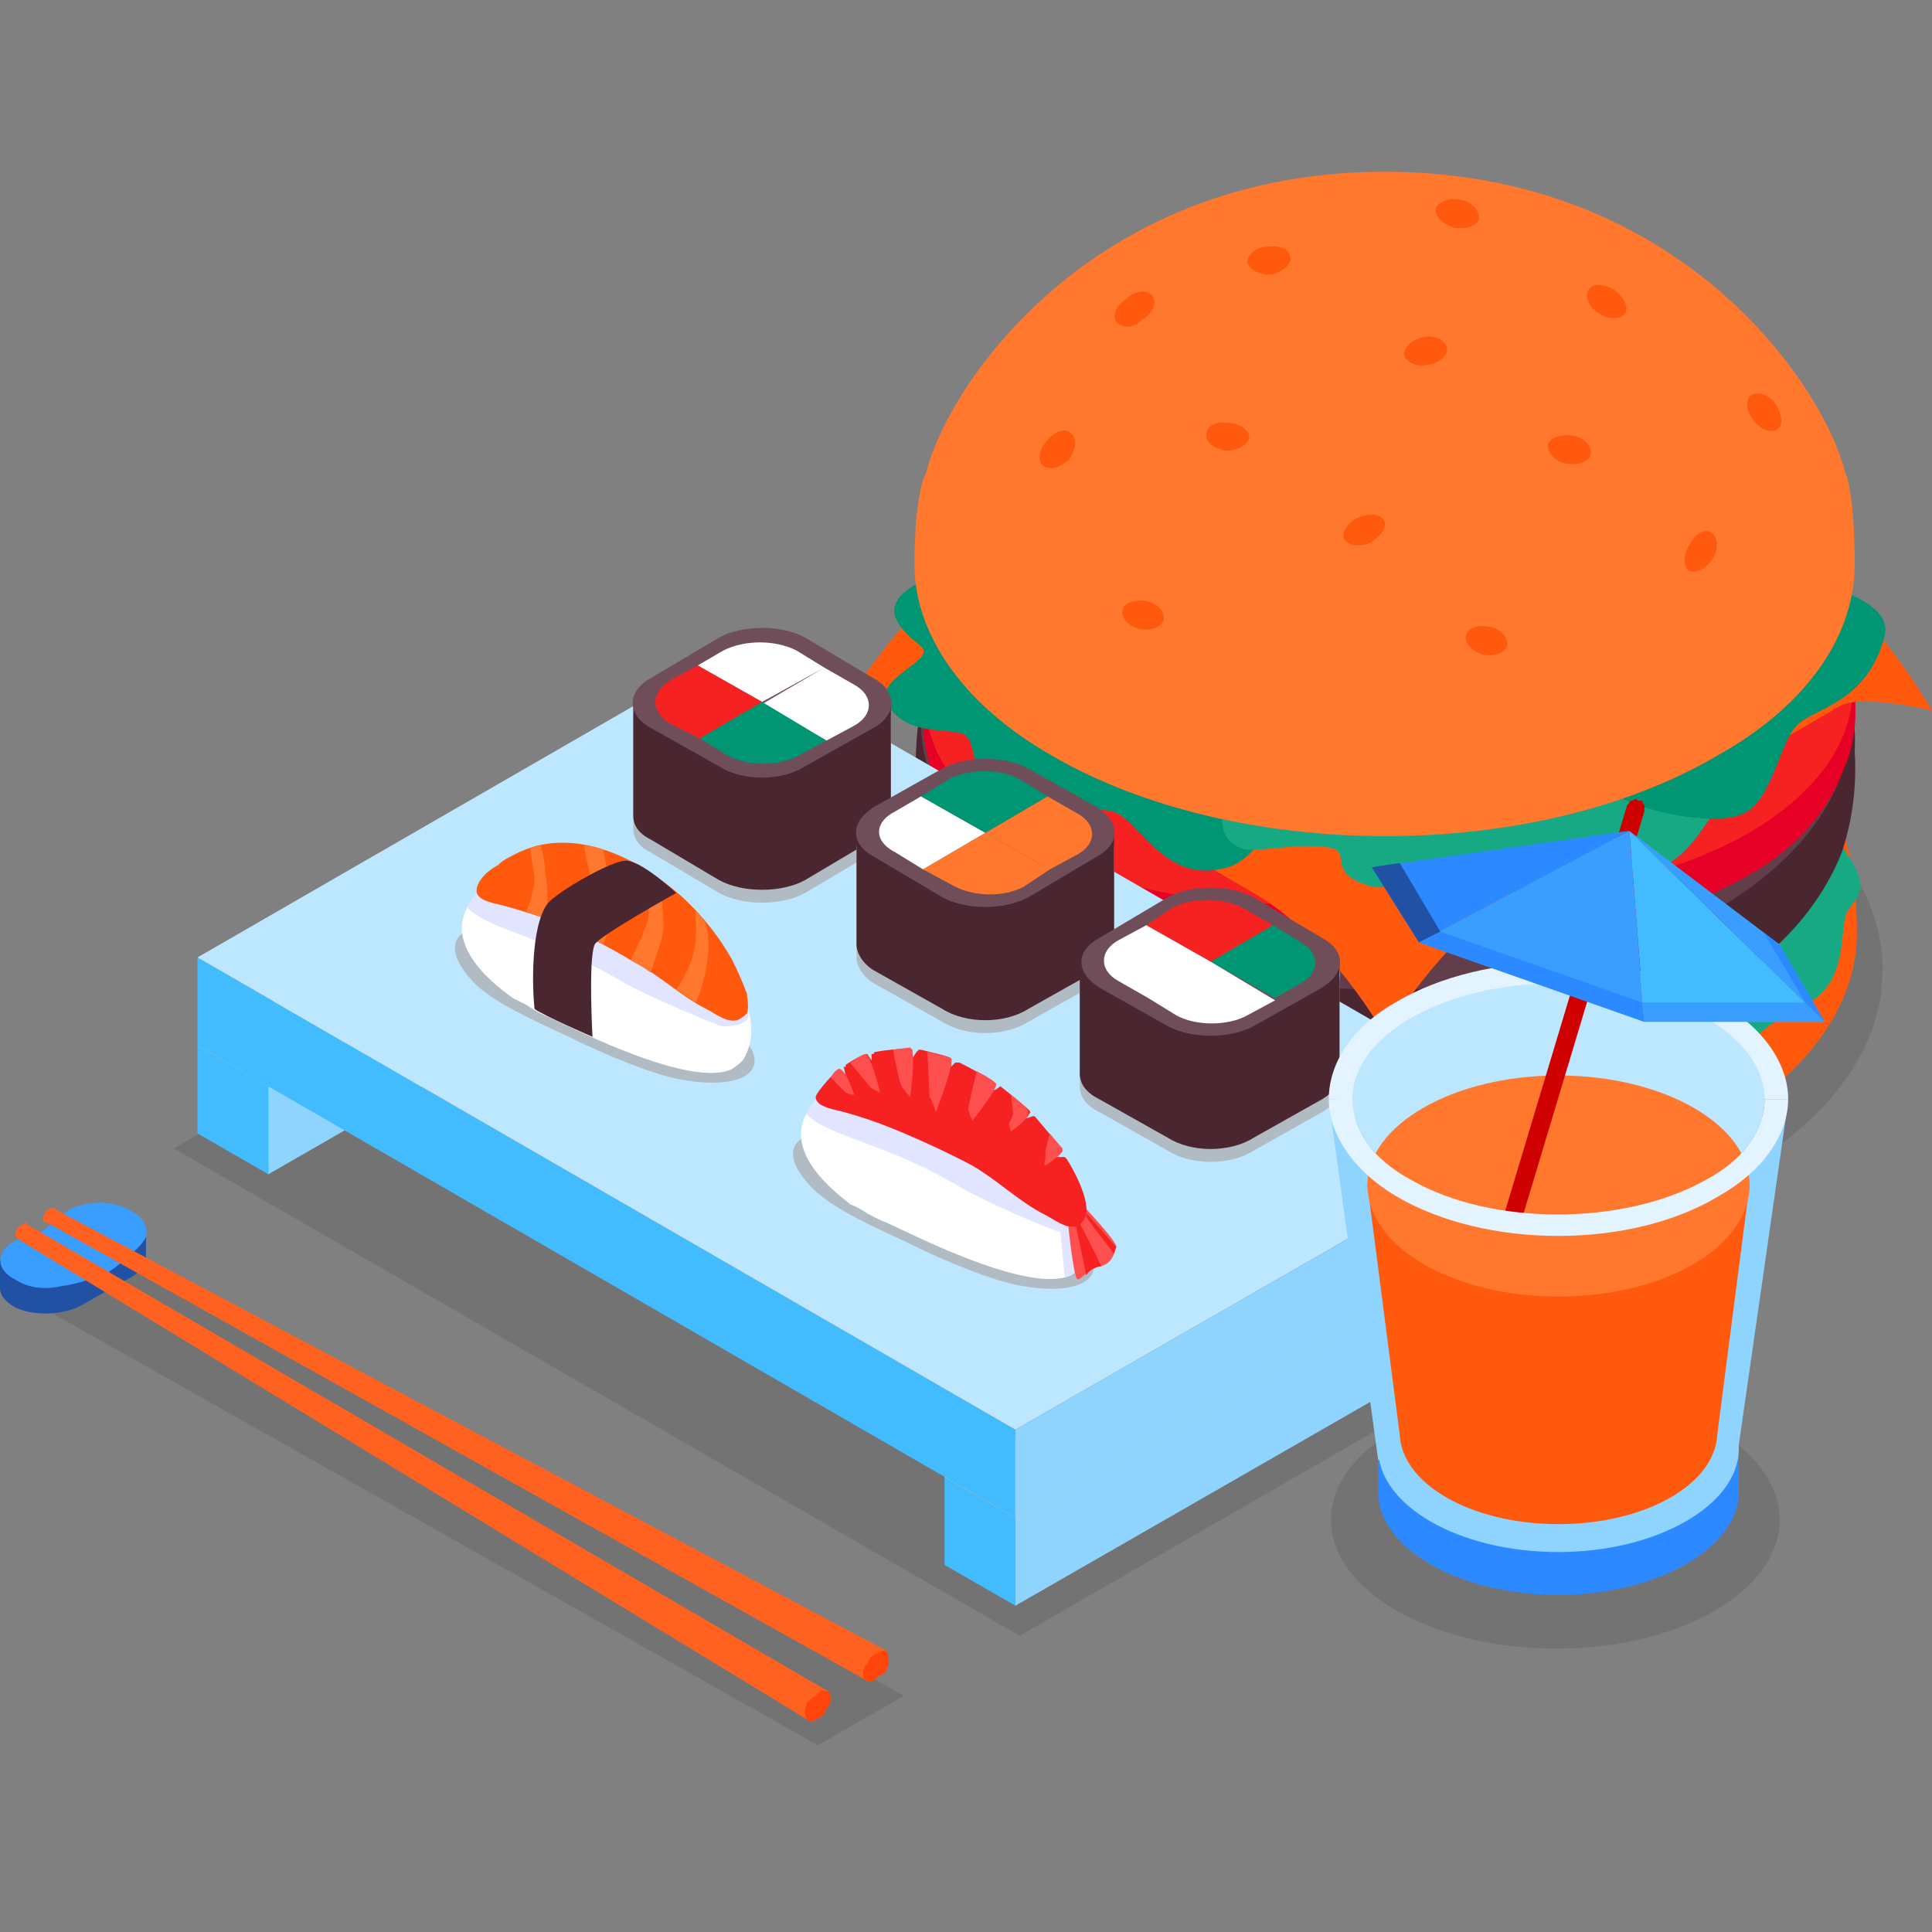 <svg version="1.2" xmlns="http://www.w3.org/2000/svg" viewBox="0 0 90 90" width="90" height="90">
	<rect x="0" y="0" width="90" height="90" fill="#808080" stroke="none"/>
	<title>New Project</title>
	<style>
		.s0 { opacity: .1;fill: #000000 } 
		.s1 { fill: #ff590e } 
		.s2 { fill: #17a984 } 
		.s3 { fill: #009573 } 
		.s4 { fill: #4a2730 } 
		.s5 { fill: #613e4a } 
		.s6 { fill: #e60026 } 
		.s7 { fill: #f62121 } 
		.s8 { fill: #ff782d } 
		.s9 { fill: #43bcff } 
		.s10 { fill: #ffe888 } 
		.s11 { fill: #8fd4ff } 
		.s12 { fill: #bde6ff } 
		.s13 { fill: #2051a4 } 
		.s14 { fill: #399eff } 
		.s15 { fill: #ff6121 } 
		.s16 { fill: #ff450a } 
		.s17 { fill: #b1bbc4 } 
		.s18 { fill: #ffbb22 } 
		.s19 { fill: #6f4e5a } 
		.s20 { fill: #ffffff } 
		.s21 { fill: #e1e5ff } 
		.s22 { fill: #ff5050 } 
		.s23 { fill: #e3f3ff } 
		.s24 { fill: #2c89ff } 
		.s25 { fill: #ce0000 } 
	</style>
	<g id="Folder 1">
		<path id="Layer" class="s0" d="m64.6 58.5c-12.8 0-23.1-5.9-23.1-13.3c0-7.4 10.3-13.4 23.1-13.4c12.8 0 23.1 6 23.1 13.4c0 7.4-10.3 13.3-23.1 13.3z" />
		<path id="Layer" class="s1" d="m86 39.3c0 0 0.5 1 0.5 4.2c0 3.2-2.2 6.5-6.5 9c-8.5 4.9-22.4 4.9-30.9 0c-4.3-2.5-6.5-5.7-6.5-9c0-3.2 0.5-4.2 0.5-4.2z" />
		<path id="Layer" class="s1" d="m64.5 52.9c-11.9 0-21.5-5.6-21.5-12.5c0-6.9 9.6-12.4 21.5-12.4c11.9 0 21.6 5.5 21.6 12.4c0 6.9-9.7 12.5-21.6 12.5z" />
		<path id="Layer" class="s2" d="m77.8 37.2c0 0 5.9-0.8 7.7 1.8c1.9 2.5 1 2.7 0.6 3.4c-0.5 0.6 0.2 3.5-2.2 4.5c-2.3 1.1-2.8 2.3-3.9 3.3c-1.2 1.1-6.3 1.1-8.2-1.5c-1.9-2.7-2.6-9.4-2.6-9.4z" />
		<path id="Layer" class="s3" d="m70.7 40.4c0 0.1 12.1 0.6 11.4 3.7c-0.7 3.1-3.4 3.3-4.1 4.1c-0.8 0.8-1.2 3.6-2.5 4.2c-1.3 0.5-4.6-0.1-6.2-1.1c-1.7-0.9-2.6 0.1-4.7 0c-2.1-0.2-8.4-1.7-7.8-4.8c0.5-3.1 13.9-6.1 13.9-6.1z" />
		<path id="Layer" class="s3" d="m62.4 49.2c0 0-6.4 4.2-8.7 3.4c-2.4-0.9-2.7-2.1-3.9-2.5c-1.2-0.3-2.8 0.1-3.7-0.9c-0.9-1-0.1-1.8-0.7-2.1c-0.7-0.4-0.6-1.3-2.5-2.2c-3.2-1.4-1.7-3.1-0.9-4c0.8-0.7-1.3-1.6 0.9-2.7c2-1 17.2 2.7 17.2 2.7z" />
		<path id="Layer" class="s2" d="m63.6 44c0 0-9.6 6.5-11.8 6c-2.2-0.6-0.9-1.6-1.8-1.8c-1.7-0.3-3.7 0.2-4.2 0c-1-0.4-1.2-1.3-0.6-2.5c0.5-1.2-1.5-1.3-2.1-2.1c-0.6-0.9 5-5.4 5-5.4z" />
		<path id="Layer" class="s4" d="m86.1 33.1c0.4 0.4 0.3 1.4 0.3 1.9c0.1 1.6-0.1 3.2-0.6 4.7c-1.1 2.8-3.4 5.1-6 6.5c-8.4 4.9-22.1 4.9-30.5 0c-4.4-2.5-7-6.5-6.6-11.7c0-0.1 0.1-1.4 0.3-1.4z" />
		<path id="Layer" class="s5" d="m64.5 46.1c-11.9 0-21.6-5.6-21.6-12.5c0-7 9.7-12.5 21.6-12.5c12 0 21.7 5.5 21.7 12.5c0 6.9-9.7 12.5-21.7 12.5z" />
		<path id="Layer" class="s6" d="m86 30.8c0.3 0.4 0.4 1.1 0.4 1.5c0.1 1.2 0 2.4-0.5 3.5c-0.8 2.2-2.5 3.9-4.5 5c-6.4 3.7-16.7 3.7-23.1 0c-3.3-1.9-5.4-5-5-8.9c0-0.1 0.2-1.1 0.3-1.1z" />
		<path id="Layer" class="s7" d="m69.8 41.6c-9.1 0-16.4-4.3-16.4-9.5c0-5.3 7.3-9.5 16.4-9.5c9.1 0 16.5 4.2 16.5 9.5c0 5.2-7.4 9.5-16.5 9.5z" />
		<path id="Layer" class="s6" d="m75.8 31.3c0.2 0.4 0.4 1.1 0.4 1.5c0.1 1.2-0.1 2.4-0.5 3.5c-0.9 2.2-2.6 3.9-4.6 5c-6.3 3.7-16.7 3.7-23.1 0c-3.3-1.9-5.3-5-5-8.9c0-0.1 0.2-1.1 0.4-1.1z" />
		<path id="Layer" class="s7" d="m59.6 42.1c-9.1 0-16.5-4.3-16.5-9.5c0-5.3 7.4-9.5 16.5-9.5c9.1 0 16.4 4.2 16.4 9.5c0 5.2-7.3 9.5-16.4 9.5z" />
		<path id="Layer" class="s1" d="m43.4 27.9c1.4-0.8 21.1-12.2 21.1-12.2l21.2 12.2c2 1.2 4.3 5.2 4.3 5.2c0 0-3.3-0.8-4.3-0.2c-0.7 0.4-9 5.2-15 8.7c-3.5 2-6.2 6.6-6.2 6.6c0 0-2.6-4.6-6.1-6.6l-15.3-8.9c-1.1-0.6-4 0.4-4 0.4c0 0 2.9-4.3 4.3-5.2z" />
		<path id="Layer" class="s2" d="m75.4 29.1c0 0 5.5 2.2 5.9 5.3c0.4 3.1-0.5 2.9-1.2 3.3c-0.7 0.3-1.5 3.1-4.1 2.9c-2.5-0.2-3.5 0.6-5 1c-1.5 0.3-6-2.1-6.4-5.3c-0.4-3.3 2.3-9.4 2.3-9.4z" />
		<path id="Layer" class="s3" d="m76.4 26c0 0.1 12.1 0.5 11.4 3.6c-0.8 3.2-3.4 3.4-4.1 4.2c-0.8 0.8-1.2 3.6-2.5 4.1c-1.2 0.6-4.6 0-6.2-1c-1.7-1-2.6 0-4.7-0.1c-2.1-0.1-8.4-1.7-7.8-4.7c0.5-3.1 13.9-6.1 13.9-6.1zm-15.9 8.7c0 0-1 5-3.3 5.7c-3 0.9-4.1-2.3-5.4-2.6c-1.2-0.3-4.9-0.1-5.8-1.1c-0.8-1-0.5-2.1-1.1-2.5c-0.7-0.3-2.6 0.1-3.5-1.3c-0.9-1.3 2.3-2.1 1.5-2.8c-1-0.8-2.2-1.9 0-3c2-1.1 17.2 2.7 17.2 2.7z" />
		<path id="Layer" class="s2" d="m75.6 35.3c0 0-9.5 6.6-11.7 6c-2.2-0.6-0.9-1.6-1.9-1.8c-1.6-0.3-3.6 0.3-4.2 0c-0.9-0.3-1.1-1.3-0.6-2.5c0.6-1.1-1.4-1.3-2-2.1c-0.6-0.8 5-5.3 5-5.3z" />
		<path id="Layer" class="s8" d="m86 22.1c0 0 0.4 1 0.4 4.2c0 3.2-2.1 6.5-6.4 8.9c-8.5 5-22.4 5-31 0c-4.2-2.4-6.4-5.7-6.4-8.9c0-3.3 0.5-4.2 0.5-4.2z" />
		<path id="Layer" class="s8" d="m64.5 8c15 0 21.6 11.8 21.6 15c0 3.2-2.1 6.4-6.3 8.8c-8.4 4.9-22.1 4.9-30.5 0c-4.2-2.4-6.3-5.6-6.3-8.8c0-3.2 6.6-15 21.5-15z" />
		<path id="Layer" class="s1" d="m59 11.5c0.6-0.1 1.1 0.1 1.1 0.5c0.1 0.3-0.4 0.7-0.9 0.8c-0.5 0-1-0.2-1.1-0.6c0-0.3 0.4-0.7 0.9-0.7zm-6.5 2.4c0.4-0.4 1-0.4 1.2-0.1c0.2 0.3 0 0.8-0.5 1.1c-0.4 0.4-0.9 0.4-1.2 0.1c-0.2-0.3 0-0.8 0.5-1.1zm4.7 5.8c0.5 0 1 0.3 1 0.7c-0.1 0.3-0.5 0.6-1.1 0.6c-0.5-0.1-1-0.4-0.9-0.8c0-0.3 0.4-0.6 1-0.5zm10.8-10.4c0.6 0.1 0.9 0.5 0.9 0.9c-0.1 0.3-0.6 0.5-1.2 0.4c-0.5-0.2-0.9-0.5-0.8-0.9c0.1-0.3 0.6-0.5 1.1-0.4zm-1.7 6.4c0.5-0.1 1 0.1 1.1 0.5c0.1 0.3-0.3 0.7-0.9 0.8c-0.5 0.1-1-0.1-1.1-0.5c0-0.3 0.4-0.7 0.9-0.8zm8.2-1.1c-0.5-0.3-0.7-0.8-0.5-1.1c0.2-0.3 0.7-0.3 1.2 0c0.4 0.3 0.7 0.8 0.5 1.1c-0.2 0.3-0.8 0.3-1.2 0zm-1.5 7c-0.6-0.1-0.9-0.5-0.9-0.9c0.1-0.3 0.6-0.5 1.2-0.4c0.5 0.1 0.9 0.5 0.8 0.9c-0.1 0.3-0.6 0.5-1.1 0.4zm-19.9 7.7c-0.5-0.1-0.9-0.5-0.8-0.9c0-0.3 0.6-0.5 1.1-0.4c0.5 0.1 0.9 0.5 0.8 0.9c-0.1 0.3-0.6 0.5-1.1 0.4zm28.6-9.7c-0.4-0.5-0.4-1-0.1-1.2c0.3-0.2 0.8 0 1.1 0.4c0.3 0.5 0.4 1 0.1 1.2c-0.3 0.2-0.8 0-1.1-0.4zm-17.9 5.7c-0.5 0.2-1 0.1-1.2-0.2c-0.1-0.3 0.2-0.8 0.7-1c0.5-0.2 1-0.2 1.2 0.2c0.1 0.3-0.2 0.7-0.7 1z" />
		<path id="Layer" class="s1" d="m69.1 30.5c-0.6-0.2-0.9-0.6-0.8-0.9c0.1-0.4 0.6-0.5 1.1-0.4c0.5 0.1 0.9 0.5 0.8 0.9c-0.1 0.3-0.6 0.5-1.1 0.4z" />
		<path id="Layer" class="s1" d="m79.8 26c-0.3 0.5-0.8 0.7-1.1 0.6c-0.3-0.2-0.3-0.8 0-1.2c0.2-0.5 0.7-0.8 1-0.6c0.3 0.2 0.4 0.7 0.1 1.2zm-31-5.5c0.3-0.4 0.9-0.6 1.1-0.3c0.3 0.2 0.2 0.8-0.1 1.2c-0.4 0.4-0.9 0.5-1.2 0.3c-0.3-0.2-0.2-0.8 0.2-1.2z" />
		<path id="Layer" class="s0" d="m38.1 81.3l-37.4-21.1l4.1-2.3l37.3 21.1z" />
		<path id="Layer" class="s0" d="m73.2 61.4l-25.7 14.8l-39.4-22.7l27.2-15.6z" />
		<path id="Layer" class="s9" d="m44 68.8l3.3 1.9v4.1l-3.3-1.9z" />
		<path id="Layer" class="s10" d="m68.8 54.4l3.4 2l-24.9 14.3l-3.3-1.9z" />
		<path id="Layer" class="s11" d="m47.3 70.7l24.9-14.3v4.1l-24.9 14.3z" />
		<path id="Layer" class="s9" d="m9.2 48.7l3.3 1.9v4.1l-3.3-1.9z" />
		<path id="Layer" class="s10" d="m34 34.4l3.4 1.9l-24.9 14.3l-3.3-1.9z" />
		<path id="Layer" class="s11" d="m12.5 50.6l24.9-14.3v4.1l-24.9 14.3z" />
		<path id="Layer" class="s9" d="m9.2 44.6l38.1 22v4.1l-38.1-22z" />
		<path id="Layer" class="s12" d="m34 30.3l38.2 22l-24.9 14.3l-38.1-22z" />
		<path id="Layer" class="s11" d="m47.3 66.6l24.9-14.3v4.1l-24.9 14.3z" />
		<path id="Layer" class="s13" d="m0.7 60.9q-0.7-0.4-0.7-0.9c0-0.4 0-1.3 0-1.3l3-1c0.9-0.5 3.8-0.3 3.8-0.3c0 0 0 0.8 0 1.1c0 0.4-0.2 0.7-0.7 1l-2.3 1.3c-0.9 0.5-2.3 0.5-3.1 0.1z" />
		<path id="Layer" class="s14" d="m2.9 59.9c-0.8 0.2-1.6 0.1-2.2-0.3c-0.8-0.4-0.9-1.1-0.3-1.6c0.3-0.3 1-0.3 1.5-0.6c0.6-0.4 1.2-1.1 1.7-1.2c0.9-0.3 1.8-0.2 2.5 0.2c0.6 0.3 0.8 0.8 0.7 1.2c-0.1 0.4-1.2 1.3-1.8 1.7c-0.7 0.3-1.8 0.6-2.1 0.6z" />
		<path id="Layer" class="s15" d="m40.4 78.3l-38.3-21.4l0.4-0.6l38.8 20.6z" />
		<path id="Layer" class="s16" d="m40.2 78q0-0.3 0.2-0.5q0.1-0.3 0.3-0.4l0.2-0.1c0.3-0.2 0.5-0.1 0.5 0.3q0 0.2-0.1 0.5q-0.1 0.2-0.4 0.3l-0.2 0.2c-0.2 0.1-0.5 0-0.5-0.3z" />
		<path id="Layer" class="s15" d="m2 56.8q0-0.1 0.1-0.3q0-0.1 0.1-0.1l0.1-0.1c0.2-0.1 0.3 0 0.3 0.1q0 0.2-0.1 0.3q-0.1 0.1-0.2 0.2h-0.1c-0.1 0.1-0.2 0-0.2-0.1z" />
		<path id="Layer" class="s15" d="m37.6 80.1l-36.8-22.4l0.4-0.7l37.4 21.8z" />
		<path id="Layer" class="s16" d="m37.5 79.8q0-0.2 0.1-0.5q0.2-0.2 0.4-0.3l0.2-0.2c0.3-0.1 0.5 0 0.5 0.3q0 0.3-0.2 0.5q-0.1 0.3-0.3 0.4l-0.2 0.1c-0.3 0.2-0.5 0-0.5-0.3z" />
		<path id="Layer" class="s15" d="m0.7 57.5q0-0.1 0.1-0.2q0-0.2 0.2-0.2l0.1-0.1c0.1-0.1 0.2 0 0.2 0.2q0 0.1-0.1 0.2q0 0.1-0.2 0.2h-0.1c-0.1 0.1-0.2 0-0.2-0.1z" />
		<path id="Layer" class="s17" d="m50.3 50.6v-5.2h12.1v5.2c0 0.5-0.3 0.9-0.8 1.2l-3.2 1.8c-1.1 0.7-2.9 0.7-4 0l-3.2-1.8c-0.6-0.3-0.9-0.7-0.9-1.2z" />
		<path id="Layer" class="s18" d="m51.2 44.2l3.2-1.8c1.1-0.6 2.9-0.6 4 0l3.2 1.8c1.1 0.7 1.1 1.7 0 2.4l-3.2 1.8c-1.1 0.6-2.9 0.6-4 0l-3.2-1.8c-1.1-0.7-1.1-1.7 0-2.4z" />
		<path id="Layer" class="s18" d="m53.4 43.7l1.2-0.8c0.9-0.5 2.4-0.5 3.3 0l1.4 0.8l-2.9 1.7z" />
		<path id="Layer" class="s18" d="m59.3 43.7l1.3 0.8c0.9 0.5 0.9 1.4 0 1.9l-1.2 0.7l-3-1.7zm-5.9 3.4l-1.3-0.8c-0.9-0.5-0.9-1.4 0-1.9l1.2-0.8l3 1.8zm1.4 0.8l-1.4-0.8l3-1.7l3 1.7l-1.3 0.8c-0.9 0.5-2.4 0.5-3.3 0z" />
		<path id="Layer" class="s17" d="m29.5 38.6v-5.3h12v5.3c0 0.4-0.3 0.8-0.8 1.1l-3.2 1.9c-1.1 0.6-2.9 0.6-4 0l-3.2-1.9c-0.6-0.3-0.8-0.7-0.8-1.1z" />
		<path id="Layer" class="s4" d="m29.5 38v-5.3h12v5.3c0 0.4-0.3 0.8-0.8 1.1l-3.2 1.9c-1.1 0.6-2.9 0.6-4 0l-3.2-1.9c-0.6-0.3-0.8-0.7-0.8-1.1z" />
		<path id="Layer" class="s19" d="m30.3 31.6l3.2-1.9c1.1-0.6 2.9-0.6 4 0l3.2 1.9c1.1 0.6 1.1 1.7 0 2.3l-3.2 1.8c-1.1 0.7-2.9 0.7-4 0l-3.2-1.8c-1.1-0.6-1.1-1.7 0-2.3z" />
		<path id="Layer" class="s20" d="m32.5 31l1.2-0.7c1-0.5 2.4-0.5 3.4 0l1.3 0.8l-2.9 1.6zm5.9 0.1l1.4 0.8c0.9 0.5 0.9 1.4 0 1.9l-1.3 0.7l-3-1.7z" />
		<path id="Layer" class="s7" d="m32.6 34.4l-1.4-0.7c-0.9-0.6-0.9-1.4 0-2l1.3-0.7l3 1.7z" />
		<path id="Layer" class="s3" d="m33.9 35.2l-1.3-0.8l2.9-1.7l3 1.8l-1.3 0.7c-0.9 0.5-2.4 0.5-3.3 0z" />
		<path id="Layer" class="s17" d="m39.9 44.6v-5.2h12v5.2c0 0.4-0.2 0.9-0.8 1.2l-3.2 1.8c-1.1 0.7-2.9 0.7-4 0l-3.2-1.8c-0.5-0.3-0.8-0.8-0.8-1.2z" />
		<path id="Layer" class="s4" d="m39.9 44v-5.2h12v5.2c0 0.4-0.2 0.9-0.8 1.2l-3.2 1.8c-1.1 0.7-2.9 0.7-4 0l-3.2-1.8c-0.5-0.3-0.8-0.8-0.8-1.2z" />
		<path id="Layer" class="s19" d="m40.7 37.6l3.2-1.8c1.1-0.6 2.9-0.6 4 0l3.2 1.8c1.1 0.7 1.1 1.7 0 2.3l-3.2 1.9c-1.1 0.6-2.9 0.6-4 0l-3.2-1.9c-1.1-0.6-1.1-1.6 0-2.3z" />
		<path id="Layer" class="s3" d="m42.9 37.1l1.3-0.8c0.9-0.5 2.4-0.5 3.3 0l1.3 0.8l-2.9 1.7z" />
		<path id="Layer" class="s8" d="m48.8 37.1l1.4 0.8c0.9 0.5 0.9 1.4 0 1.9l-1.3 0.7l-3-1.7z" />
		<path id="Layer" class="s20" d="m43 40.5l-1.3-0.8c-1-0.5-1-1.4 0-1.9l1.2-0.7l3 1.7z" />
		<path id="Layer" class="s8" d="m44.3 41.2l-1.3-0.7l2.9-1.7l3 1.7l-1.2 0.8c-0.9 0.5-2.4 0.5-3.4-0.1z" />
		<path id="Layer" class="s4" d="m50.3 50v-5.2h12.1v5.2c0 0.5-0.3 0.9-0.8 1.2l-3.2 1.8c-1.1 0.7-2.9 0.7-4 0l-3.2-1.8c-0.6-0.3-0.9-0.7-0.9-1.2z" />
		<path id="Layer" class="s19" d="m51.2 43.7l3.2-1.9c1.1-0.6 2.9-0.6 4 0l3.2 1.9c1.1 0.6 1.1 1.6 0 2.3l-3.2 1.8c-1.1 0.6-2.9 0.6-4 0l-3.2-1.8c-1.1-0.7-1.1-1.7 0-2.3z" />
		<path id="Layer" class="s7" d="m53.4 43.1l1.2-0.8c0.9-0.5 2.4-0.5 3.3 0l1.4 0.8l-2.9 1.7z" />
		<path id="Layer" class="s3" d="m59.3 43.1l1.3 0.8c0.9 0.5 0.9 1.4 0 1.9l-1.2 0.7l-3-1.7z" />
		<path id="Layer" class="s20" d="m53.5 46.5l-1.4-0.8c-0.9-0.5-0.9-1.4 0-1.9l1.3-0.7l3 1.7zm1.3 0.8l-1.3-0.8l2.9-1.7l3 1.8l-1.3 0.7c-0.9 0.5-2.4 0.5-3.3 0z" />
		<path id="Layer" class="s17" d="m50.1 57.6c2 1.9 0.2 2.8-2.5 2.3c-1.3-0.2-3.7-1.2-5.3-2c-1.5-0.7-3.3-1.5-4.3-2.4c-2-1.9-1-3.1 1.6-2.6c2.7 0.4 8.5 2.9 10.5 4.7z" />
		<path id="Layer" class="s20" d="m49.9 59.4c-1.9 0.9-7.2-1.8-8.5-2.4c-0.5-0.2-0.9-0.4-1.2-0.6c0 0-0.3-0.2-0.6-0.3c-0.3-0.3-3.6-2.5-1.7-4.7c0.7-0.7 1.7-1.3 2.8-1.5c1.3-0.3 2.5 0.1 4 0.8c4.6 2.4 7.1 6.1 5.6 8.3q-0.1 0.2-0.4 0.4z" />
		<path id="Layer" class="s21" d="m50.3 58.9c-0.1 0.5-0.7 0.6-0.7 0.6l-0.2-2.1c-1.2-0.4-3.6-1.5-4.5-2q-2-1.2-4.2-2c-0.7-0.3-2.7-0.9-3.1-1.5c-0.2-0.3 2.9-4 6.9-2c4.4 2.2 6.2 6.5 5.8 7.3c-0.1 0 0.2 1.1 0 1.7z" />
		<path id="Layer" class="s22" d="m50.4 56.1c0 0 1.7 1.8 1.6 2c-0.1 0.3-0.2 0.8-0.8 0.9c-0.5 0.1-0.8 0.6-1 0.6c-0.2 0-0.5-3.1-0.5-3.1z" />
		<path id="Layer" fill-rule="evenodd" class="s7" d="m51.2 59q-0.4 0.1-0.6 0.4l-0.5-2.4h0.2c0 0 0.7 1.3 1 2q0 0-0.1 0zm0.7-0.6c-0.1-0.1-1.3-1.7-1.3-1.7v-0.2l1.4 1.6q-0.1 0.2-0.1 0.3z" />
		<path id="Layer" class="s7" d="m39.1 49.8c0.1 0 0.3 0.3 0.3 0.3l-0.1-0.4q0 0 0.1 0q0-0.1 0-0.1c0.3-0.2 0.8-0.5 1-0.5c0 0 0.2 0.3 0.2 0.3v-0.3q0 0 0.1 0q0-0.1 0.1-0.1c0.5-0.1 1.6-0.2 1.7-0.1q0 0.2 0 0.4l0.2-0.3q0 0 0.1-0.1q0 0 0.1 0c0.4 0.1 1.3 0.3 1.4 0.4q0 0.2 0 0.4l0.2-0.2q0 0 0.1 0q0 0 0.1 0c0.6 0.3 1.7 0.9 1.7 1q-0.1 0.1-0.1 0.3c0 0 0.2-0.1 0.3-0.2c0 0 1.4 1.1 1.4 1.2q-0.1 0.2-0.2 0.3l0.3-0.1q0 0 0 0q0 0 0.1 0c0.5 0.6 1.3 1.5 1.3 1.6q-0.1 0.2-0.3 0.3h0.3q0.1 0 0.1 0q0.1 0.1 0.1 0.1c0.8 1.3 1.1 2.4 0.8 2.8q-0.1 0.2-0.3 0.3c-0.5 0.2-1.1-0.3-1.5-0.5c-1.2-0.6-2.2-1.6-3.4-2.3q-1.9-1-3.9-1.8q-1-0.4-2.1-0.7c-0.3-0.1-1.3-0.2-1.3-0.7c0-0.2 1-1.3 1.1-1.3z" />
		<path id="Layer" class="s22" d="m39.4 50.9q-0.4-0.4-0.7-0.7c0 0 0.2-0.4 0.4-0.4c0.3 0 0.7 1.2 0.7 1.2q-0.2 0-0.4-0.1zm1.2-0.2c-0.1-0.1-1-1.2-1-1.2c0 0 0.6-0.4 0.7-0.4c0.3 0.1 0.7 1.8 0.7 1.8q-0.2-0.1-0.4-0.2zm1.4-0.1c-0.1-0.1-0.4-1.7-0.4-1.7c0 0 0.7-0.1 0.8-0.1c0.3 0.2 0 2.3 0 2.3q-0.2-0.2-0.4-0.5zm1.3 0.5c0-0.2-0.1-2.1-0.1-2.1c0 0 0.9 0.2 1.1 0.3c0.2 0.2-0.7 2.5-0.7 2.5c0 0-0.2-0.6-0.3-0.7zm1.8 0.6c0-0.2 0.4-1.8 0.4-1.8c0 0 0.8 0.4 0.9 0.6c0.1 0.2-1.1 1.7-1.1 1.7q-0.1-0.2-0.2-0.5zm1.9 0.6c0.1-0.1 0.2-0.4 0.2-0.4l-0.1-0.9c0 0 0.8 0.6 0.8 0.8c0.1 0.3-0.8 0.9-0.8 0.9q-0.1-0.2-0.1-0.4zm1.7 1.7q0-0.2 0-0.4l0.2-0.8c0 0 0.5 0.6 0.6 0.7c0 0.3-0.8 0.8-0.8 0.8q-0.1-0.1 0-0.3z" />
		<path id="Layer" class="s17" d="m34.3 48c2 1.9 0.2 2.8-2.5 2.3c-1.3-0.2-3.7-1.2-5.3-2c-1.5-0.7-3.3-1.5-4.3-2.4c-1.9-1.9-1-3.1 1.7-2.6c2.6 0.4 8.4 2.9 10.4 4.7z" />
		<path id="Layer" class="s20" d="m34.1 49.8c-1.9 0.9-7.2-1.8-8.5-2.4c-0.5-0.2-0.8-0.4-1.1-0.6c0 0-0.4-0.2-0.6-0.3c-0.4-0.3-3.7-2.5-1.8-4.7c0.8-0.8 1.7-1.3 2.8-1.5c1.3-0.3 2.5 0.1 4 0.8c4.7 2.4 7.1 6.1 5.7 8.3q-0.2 0.2-0.5 0.4z" />
		<path id="Layer" class="s21" d="m33.6 47.8c-1.1-0.4-3.6-1.5-4.5-2q-2-1.2-4.2-2c-0.7-0.3-2.6-0.9-3.1-1.5c-0.2-0.3 2.9-4 6.9-2c4.5 2.2 6.6 6.4 6.1 7.2c-0.4 0.4-1.2 0.3-1.2 0.3z" />
		<path id="Layer" class="s1" d="m23.6 40q0.7-0.4 1.4-0.6c2.5-0.6 5 0.8 6.8 2.4q1.4 1.3 2.3 2.9q0.4 0.8 0.7 1.6c0 0.2 0.1 0.6 0 0.9q-0.2 0.2-0.4 0.3c-0.5 0.2-1.1-0.3-1.5-0.5c-1.2-0.6-2.2-1.6-3.4-2.2q-1.8-1.1-3.8-1.9q-1.1-0.4-2.2-0.7c-0.3-0.1-1.3-0.2-1.3-0.7c0-0.5 0.6-1 1-1.2q0.2-0.2 0.4-0.3z" />
		<path id="Layer" class="s8" d="m32.4 42.4q0.3 0.3 0.5 0.7c0.1 0.3 0.1 0.8 0.1 1.1c0 0.6-0.3 2-0.6 2.5q-0.4-0.3-0.9-0.6c0.3-0.4 0.7-1.2 0.8-1.7c0.2-0.7 0.1-1.5 0.1-2zm-7.7-2.9q0.1 0 0.3-0.1q0.1 0 0.2 0c0.1 0.4 0.2 0.9 0.2 1.3q0.2 1 0 2.1q-0.4-0.2-0.9-0.3c0.2-0.5 0.4-1.1 0.4-1.6q-0.1-0.7-0.2-1.4zm5.3 1c0.2 0.1 0.5 0.3 0.7 0.4c0.1 0.6 0.2 1.7 0.2 2.1c0.1 0.5-0.4 1.7-0.6 2.3q-0.4-0.3-0.8-0.5q-0.1-0.1-0.1-0.1c0.3-0.6 0.7-1.5 0.8-1.9c0.1-0.4-0.2-1.8-0.2-2.3zm-2.4 0.7c-0.1-0.4-0.3-1.2-0.4-1.8q0.5 0 0.9 0.2c0.1 0.6 0.3 1.4 0.3 1.7c0.2 0.6 0.1 1.7-0.3 2.7q-0.7-0.4-1.4-0.7c0.4-0.6 1-1.6 0.9-2.1z" />
		<path id="Layer" class="s4" d="m31.5 41.6c0 0-3.6 2-3.8 2.4c-0.3 0.7-0.1 4.3-0.1 4.3c0 0-2.3-1-2.7-1.3c-0.1-0.9-0.2-3.8 0.6-4.9c0.5-0.6 3-2 3.6-2c0.7-0.1 2.4 1.5 2.4 1.5z" />
		<path id="Layer" class="s0" d="m72.5 76.8c-5.8 0-10.5-2.7-10.5-6c0-3.3 4.7-6 10.5-6c5.8 0 10.4 2.7 10.4 6c0 3.3-4.6 6-10.4 6z" />
		<path id="Layer" class="s23" d="m65 46.7c4.2-2.5 11-2.5 15.1 0c2.1 1.2 3.2 2.9 3.2 4.5h-21.4c0-1.6 1-3.3 3.1-4.5z" />
		<path id="Layer" class="s24" d="m64.2 67.5h16.8v2.1h-16.8z" />
		<path id="Layer" class="s24" d="m72.6 74.3c-4.7 0-8.4-2.2-8.4-4.8c0-2.7 3.7-4.9 8.4-4.9c4.6 0 8.4 2.2 8.4 4.9c0 2.6-3.8 4.8-8.4 4.8z" />
		<path id="Layer" class="s11" d="m72.6 72.3c-4.7 0-8.4-2.2-8.4-4.8c0-2.7 3.7-4.9 8.4-4.9c4.6 0 8.4 2.2 8.4 4.9c0 2.6-3.8 4.8-8.4 4.8z" />
		<path id="Layer" class="s11" d="m62 52h21.2l-2.3 16h-16.7z" />
		<path id="Layer" class="s12" d="m72.6 56.6c-5.3 0-9.6-2.4-9.6-5.4c0-3 4.3-5.4 9.6-5.4c5.3 0 9.6 2.4 9.6 5.4c0 3-4.3 5.4-9.6 5.4z" />
		<path id="Layer" class="s1" d="m72.6 71c-4.1 0-7.4-1.9-7.4-4.3c0-2.4 3.3-4.3 7.4-4.3c4.1 0 7.4 1.9 7.4 4.3c0 2.4-3.3 4.3-7.4 4.3z" />
		<path id="Layer" class="s1" d="m81.5 55.2l-1.5 11.6h-14.8l-1.5-11.6z" />
		<path id="Layer" class="s8" d="m72.6 60.4c-4.9 0-8.9-2.3-8.9-5.2c0-2.8 4-5.1 8.9-5.1c4.9 0 8.9 2.3 8.9 5.1c0 2.9-4 5.2-8.9 5.2z" />
		<path id="Layer" class="s25" d="m70.4 57.3q-0.1 0-0.1 0q-0.2 0-0.3-0.2q-0.1-0.1 0-0.3l5.8-19.3q0 0 0.1-0.1q0-0.1 0.1-0.1q0.1 0 0.2-0.1q0 0 0.1 0.1q0.1 0 0.2 0q0 0.1 0.1 0.2q0 0 0 0.1q0 0.1 0 0.2l-5.8 19.3q-0.1 0.1-0.2 0.2q-0.1 0-0.2 0z" />
		<path id="Layer" class="s9" d="m85 47.6h-8.4l-0.7-8.9z" />
		<path id="Layer" class="s14" d="m76.6 47.6l-10.5-3.7l9.8-5.2z" />
		<path id="Layer" class="s24" d="m66.1 43.9l-2.2-3.5l12-1.7z" />
		<path id="Layer" class="s14" d="m75.9 38.7l7 5.3l2.1 3.6z" />
		<path id="Layer" class="s13" d="m66.1 43.9l-2.2-3.5l1.3-0.2l1.9 3.2z" />
		<path id="Layer" class="s24" d="m76.6 47.6l-10.5-3.7l1-0.5l9.4 3.3z" />
		<path id="Layer" class="s14" d="m76.5 46.7h7.6l0.9 0.9h-8.4z" />
		<path id="Layer" class="s24" d="m84.1 46.7l-1.9-3.2l0.7 0.5l2.1 3.6z" />
		<path id="Layer" class="s23" d="m63 51.2c0 1.4 0.9 2.8 2.8 3.8c3.7 2.1 9.8 2.1 13.6 0c1.9-1 2.8-2.4 2.8-3.8h1.1c0 1.6-1.1 3.3-3.2 4.5c-4.1 2.5-10.9 2.5-15.1 0c-2-1.2-3.1-2.9-3.1-4.5z" />
	</g>
</svg>